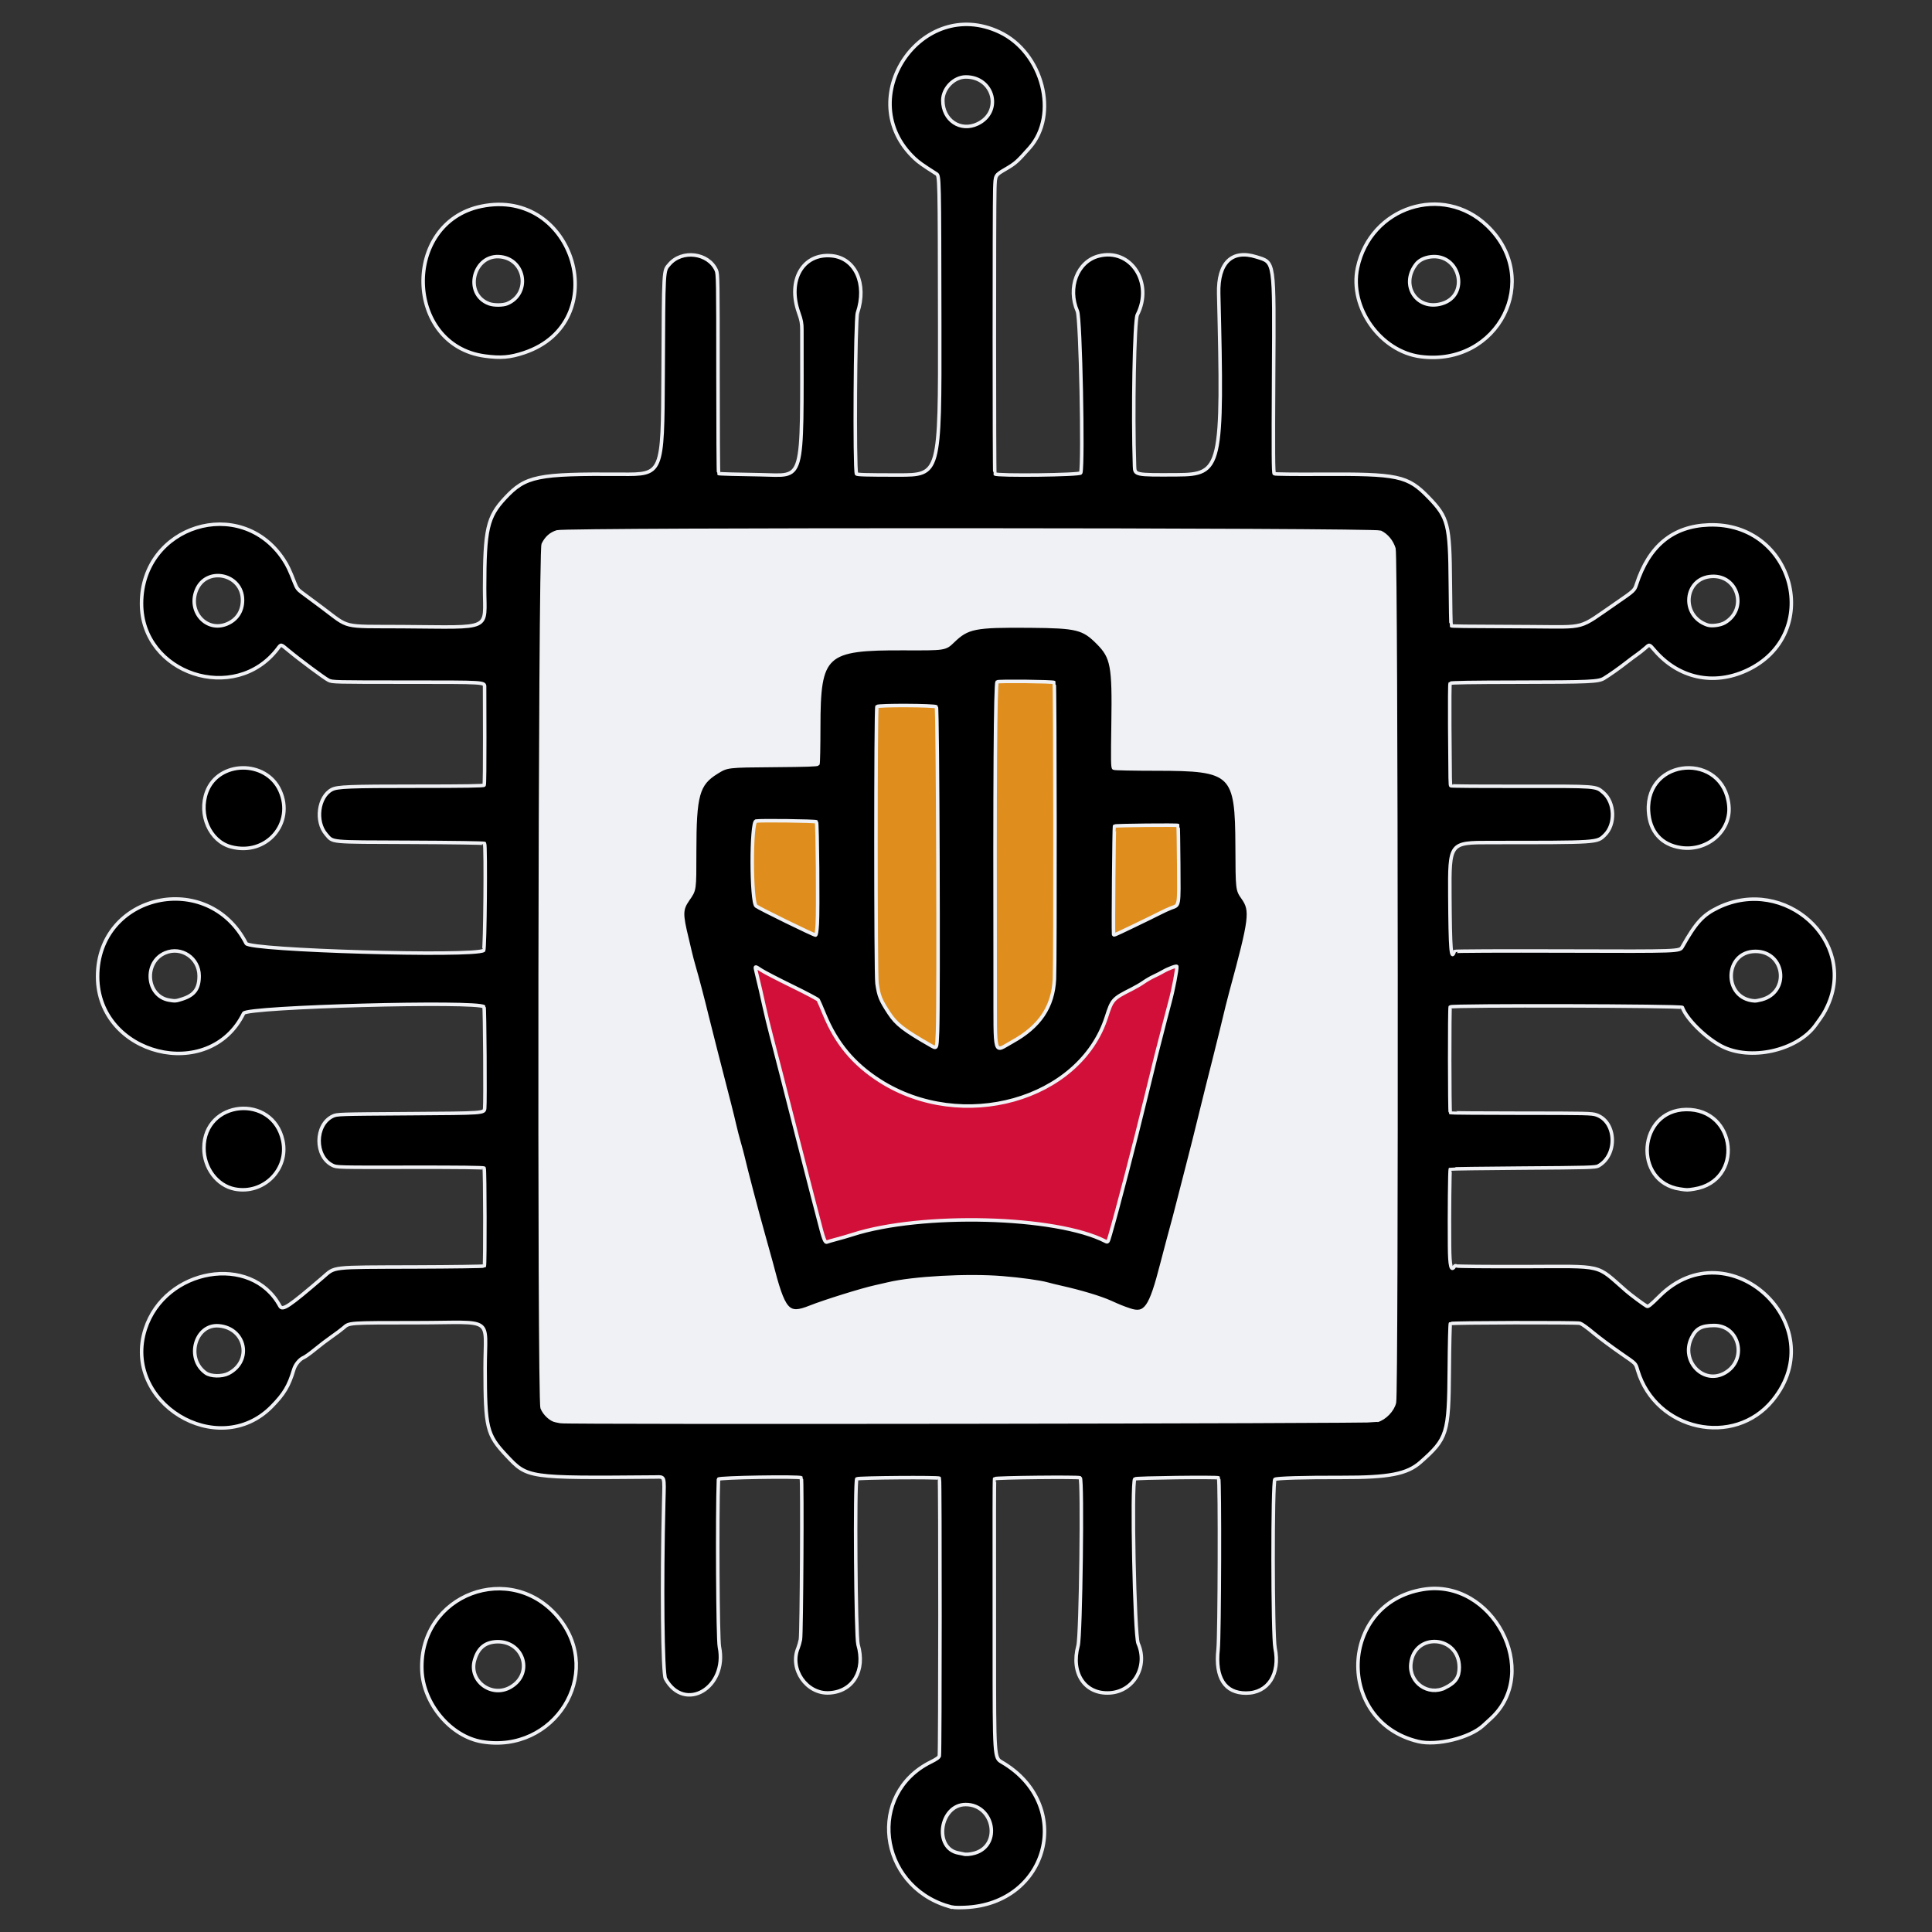 <?xml version="1.0" encoding="UTF-8" standalone="no"?>
<!-- Created with Inkscape (http://www.inkscape.org/) -->

<svg
   version="1.1"
   id="svg1"
   width="1024"
   height="1024"
   viewBox="0 0 1024 1024"
   sodipodi:docname="alpha_french_fries.svg"
   inkscape:version="1.4 (e7c3feb100, 2024-10-09)"
   inkscape:export-filename="alpha_french_fries.png"
   inkscape:export-xdpi="96"
   inkscape:export-ydpi="96"
   xmlns:inkscape="http://www.inkscape.org/namespaces/inkscape"
   xmlns:sodipodi="http://sodipodi.sourceforge.net/DTD/sodipodi-0.dtd"
   xmlns="http://www.w3.org/2000/svg"
   xmlns:svg="http://www.w3.org/2000/svg">
  <rect x="0" y="0" width="1024" height="1024" fill="#333333" stroke="none"/>
  <defs
     id="defs1" />
  <sodipodi:namedview
     id="namedview1"
     pagecolor="#505050"
     bordercolor="#eeeeee"
     borderopacity="1"
     inkscape:showpageshadow="0"
     inkscape:pageopacity="0"
     inkscape:pagecheckerboard="0"
     inkscape:deskcolor="#505050"
     inkscape:zoom="0.46526903"
     inkscape:cx="329.91665"
     inkscape:cy="692.07271"
     inkscape:window-width="1894"
     inkscape:window-height="1116"
     inkscape:window-x="10"
     inkscape:window-y="39"
     inkscape:window-maximized="0"
     inkscape:current-layer="g1" />
  <g
     inkscape:groupmode="layer"
     inkscape:label="Image"
     id="g1"
     transform="translate(-293.235,-188.702)">
    <path
       id="path7"
       style="fill:#df8e1d;fill-opacity:1;stroke-width:1.922;stroke-linecap:round;stroke-linejoin:round;paint-order:markers stroke fill"
       sodipodi:type="inkscape:offset"
       inkscape:radius="36.462078"
       inkscape:original="M 1838.0273 1335.7598 L 1796.0078 1335.7891 C 1772.8965 1335.8058 1752.8927 1336.5126 1751.5566 1337.3613 C 1749.7451 1338.5121 1748.7845 1358.1135 1747.7773 1414.4512 L 1747.7773 1414.4531 C 1747.0345 1456.0037 1747.1436 1489.998 1748.0195 1489.998 C 1750.0304 1489.998 1832.2169 1450.4865 1835.5566 1447.9141 C 1837.4294 1446.4716 1838.0273 1432.652 1838.0273 1390.8848 L 1838.0273 1335.7598 z "
       d="m 1838.002,1299.297 -42.02,0.029 c -11.92,0.01 -22.994,0.192 -31.654,0.498 -4.33,0.153 -7.997,0.327 -11.299,0.58 -1.651,0.127 -3.147,0.252 -5.172,0.535 -1.012,0.141 -2.118,0.297 -3.996,0.729 -1.878,0.431 -3.566,-0.35 -11.855,4.916 a 36.466,36.466 0 0 0 -0,0 c -19.383,12.314 -15.361,19.121 -16.32,22.717 -0.959,3.596 -1.226,5.795 -1.52,8.139 -0.587,4.688 -0.899,9.504 -1.217,15.986 -0.636,12.966 -1.121,32.073 -1.627,60.373 a 36.466,36.466 0 0 0 -0.01,0.652 v 0 c -0.366,20.686 -0.529,39.559 -0.484,53.471 0.023,7.041 0.092,12.778 0.234,17.27 0.071,2.246 0.139,4.069 0.33,6.332 0.096,1.132 0.14,2.177 0.637,4.82 0.248,1.322 0.372,2.832 1.99,6.934 0.809,2.051 1.755,4.849 5.58,9.59 3.825,4.741 13.663,13.592 28.418,13.592 14.989,0 11.197,-1.72 12.426,-2.148 1.229,-0.429 1.903,-0.705 2.586,-0.982 1.367,-0.556 2.566,-1.08 3.978,-1.707 2.826,-1.254 6.328,-2.861 10.459,-4.785 8.261,-3.848 18.91,-8.906 29.619,-14.055 10.709,-5.148 21.442,-10.369 29.854,-14.537 4.206,-2.084 7.811,-3.893 10.697,-5.383 1.443,-0.745 2.687,-1.397 3.93,-2.078 1.242,-0.681 0.648,0.322 6.238,-3.984 11.011,-8.482 11.801,-14.89 13.047,-18.695 1.246,-3.805 1.607,-6.203 1.945,-8.482 0.677,-4.558 0.904,-8.476 1.123,-13.523 0.437,-10.094 0.568,-24.157 0.568,-45.215 v -55.125 a 36.466,36.466 0 0 0 -36.488,-36.463 z"
       transform="matrix(0.371,0,0,0.371,235.217,130.673)" />
    <path
       id="path6"
       style="fill:#df8e1d;fill-opacity:1;stroke-width:1.922;stroke-linecap:round;stroke-linejoin:round;paint-order:markers stroke fill"
       sodipodi:type="inkscape:offset"
       inkscape:radius="28.104675"
       inkscape:original="M 1581.5781 1129.75 L 1580.2812 1148.0293 C 1578.0833 1178.995 1578.738 1641.3586 1580.9883 1647.2773 C 1583.395 1653.6074 1584.1095 1653.4169 1605.5645 1640.6973 C 1636.1479 1622.5659 1655.417 1596.5218 1660.002 1567.1191 C 1663.1627 1546.8504 1662.7477 1134.7536 1659.5645 1132.6934 C 1658.205 1131.8135 1640.1023 1130.7913 1619.3359 1130.4219 L 1581.5781 1129.75 z "
       d="m 1582.078,1101.65 a 28.107,28.107 0 0 0 -28.535,26.111 l -1.297,18.279 c -0.906,12.768 -0.99,44.224 -1.203,92.102 -0.213,47.879 -0.267,108.799 -0.182,168.943 0.085,60.144 0.31,119.498 0.654,164.258 0.172,22.38 0.374,41.097 0.606,54.537 0.116,6.72 0.239,12.098 0.377,16.121 0.069,2.011 0.137,3.652 0.236,5.205 0.05,0.777 0.101,1.504 0.215,2.541 0.114,1.038 -0.955,0.35 1.77,7.518 0.782,2.058 1.042,6.816 9.199,14.234 8.157,7.418 23.244,8.449 29.482,6.779 12.477,-3.34 15.704,-7.008 26.496,-13.406 36.284,-21.511 61.832,-54.673 67.875,-93.424 1.519,-9.742 1.058,-14.697 1.348,-28.125 0.29,-13.428 0.521,-31.274 0.699,-52.103 0.357,-41.658 0.502,-95.194 0.449,-148.172 -0.053,-52.978 -0.305,-105.373 -0.744,-144.772 -0.219,-19.699 -0.485,-36.124 -0.803,-47.914 -0.159,-5.895 -0.324,-10.586 -0.531,-14.26 -0.104,-1.837 -0.201,-3.344 -0.404,-5.164 -0.102,-0.91 -0.184,-1.806 -0.574,-3.654 -0.195,-0.924 -0.397,-2.032 -1.24,-4.291 -0.843,-2.259 0.093,-6.627 -11.135,-13.895 h -0 c -11.068,-7.163 -10.12,-4.16 -11.838,-4.451 -1.718,-0.291 -3.051,-0.44 -4.523,-0.59 -2.944,-0.3 -6.258,-0.532 -10.16,-0.752 -7.805,-0.441 -17.778,-0.794 -28.477,-0.984 z"
       transform="matrix(0.371,0,0,0.371,235.217,130.673)" />
    <path
       id="path5"
       style="fill:#df8e1d;fill-opacity:1;stroke-width:1.922;stroke-linecap:round;stroke-linejoin:round;paint-order:markers stroke fill"
       sodipodi:type="inkscape:offset"
       inkscape:radius="20.358978"
       inkscape:original="M 1408.8164 1165.6992 L 1409.3652 1368.1309 L 1409.9121 1570.5605 L 1418.6016 1587.6953 C 1429.6356 1609.4545 1441.8897 1621.7684 1468.4805 1637.8184 C 1479.7485 1644.6198 1489.8676 1649.8872 1490.9668 1649.5234 C 1492.1571 1649.1296 1493.5223 1633.3325 1494.3438 1610.4629 C 1495.7815 1570.4286 1494.4219 1177.928 1492.8184 1170.1484 C 1491.9024 1165.7092 1491.8502 1165.6992 1450.3594 1165.6992 L 1408.8164 1165.6992 z "
       d="m 1408.816,1145.34 a 20.361,20.361 0 0 0 -20.359,20.414 l 0.549,202.432 0.547,202.43 a 20.361,20.361 0 0 0 2.201,9.154 l 8.69,17.135 c 12.383,24.418 29.35,41.343 57.516,58.344 5.952,3.592 11.558,6.763 16.178,9.168 2.31,1.202 4.317,2.2 6.41,3.098 1.046,0.449 2.054,0.876 3.691,1.373 1.638,0.497 1.609,3.775 13.123,-0.035 9.433,-3.121 10.704,-7.936 11.828,-10.062 1.125,-2.127 1.444,-3.302 1.746,-4.318 0.604,-2.034 0.811,-3.316 1.041,-4.731 0.461,-2.829 0.779,-5.853 1.1,-9.564 0.642,-7.423 1.194,-17.311 1.613,-28.982 0.813,-22.632 0.751,-128.901 0.391,-233.055 -0.18,-52.077 -0.456,-103.139 -0.787,-141.713 -0.166,-19.287 -0.344,-35.445 -0.533,-47.098 -0.095,-5.826 -0.192,-10.514 -0.295,-13.992 -0.051,-1.739 -0.102,-3.164 -0.164,-4.391 -0.063,-1.227 0.347,-0.589 -0.543,-4.906 a 20.361,20.361 0 0 0 0,-0.01 c -0.236,-1.146 -1.898,-9.146 -8.412,-14.354 -6.514,-5.208 -11.396,-5.246 -15.418,-5.668 -8.045,-0.844 -17.821,-0.672 -38.568,-0.672 z"
       transform="matrix(0.371,0,0,0.371,235.217,130.673)" />
    <path
       id="path4"
       style="fill:#df8e1d;fill-opacity:1;stroke-width:1.922;stroke-linecap:round;stroke-linejoin:round;paint-order:markers stroke fill"
       sodipodi:type="inkscape:offset"
       inkscape:radius="22.372162"
       inkscape:original="M 1235.2031 1329.75 L 1233.6094 1341.1582 C 1231.6168 1355.41 1232.1153 1428.5648 1234.2871 1440.5625 L 1235.8984 1449.4609 L 1276.4355 1469.6484 C 1298.7311 1480.7509 1317.9978 1489.871 1319.25 1489.916 C 1323.1221 1490.0561 1324.5298 1447.7924 1322.668 1387.3379 L 1320.9277 1330.8145 L 1278.0664 1330.2832 L 1235.2031 1329.75 z "
       d="m 1235.48,1307.379 a 22.374,22.374 0 0 0 -22.434,19.275 l -1.594,11.408 c -1.758,12.578 -1.587,31.865 -1.438,53.795 0.075,10.966 0.279,21.845 0.611,30.934 0.333,9.088 0.42,14.983 1.646,21.756 a 22.374,22.374 0 0 0 0,0 l 1.611,8.899 a 22.374,22.374 0 0 0 12.041,16.039 l 40.537,20.188 a 22.374,22.374 0 0 0 0,0 c 11.261,5.608 21.745,10.709 29.699,14.475 3.977,1.883 7.3,3.422 9.926,4.588 1.313,0.583 2.425,1.065 3.588,1.529 0.582,0.232 1.149,0.456 2.039,0.754 0.89,0.297 0.393,1.024 6.732,1.252 10.405,0.374 17.367,-6.492 19.803,-9.957 2.436,-3.466 3.039,-5.592 3.633,-7.438 1.187,-3.69 1.559,-6.354 1.975,-9.492 0.832,-6.277 1.296,-13.84 1.611,-23.291 0.63,-18.902 0.502,-44.886 -0.44,-75.447 l -1.74,-56.521 a 22.374,22.374 0 0 0 -22.084,-21.684 l -42.861,-0.531 z"
       transform="matrix(0.371,0,0,0.371,235.217,130.673)" />
    <path
       id="path3"
       style="fill:#d20f39;stroke-width:0.713;stroke-linecap:round;stroke-linejoin:round;paint-order:markers stroke fill"
       d="m 916.837,694.021 c -0.338,0.014 -0.615,0.055 -0.828,0.061 -0.853,0.025 -1.239,0.129 -1.571,0.204 -0.664,0.152 -1.001,0.279 -1.363,0.41 -0.724,0.262 -1.394,0.547 -2.177,0.893 -1.567,0.692 -3.484,1.605 -5.496,2.604 -4.025,1.996 -7.859,3.908 -10.588,5.79 0.1,-0.069 -3.645,2.145 -6.451,3.606 -3.971,2.068 -7.254,3.975 -9.911,7.17 -2.657,3.195 -4.022,6.714 -5.719,11.419 -1.397,3.874 -4.208,9.608 -5.763,11.996 -3.526,5.415 -11.451,13.434 -16.436,16.731 -25.473,16.847 -60.705,17.254 -86.702,0.973 -12.315,-7.713 -20.975,-17.887 -26.949,-31.777 -1.101,-2.561 -2.174,-4.776 -3.253,-6.653 -1.079,-1.877 -1.494,-3.284 -4.344,-5.293 -2.068,-1.457 -3.72,-2.199 -6.797,-3.815 -3.078,-1.616 -6.872,-3.555 -10.585,-5.419 -3.713,-1.864 -7.334,-3.646 -10.087,-4.956 -1.377,-0.655 -2.521,-1.186 -3.447,-1.588 -0.463,-0.201 -0.837,-0.363 -1.372,-0.552 -0.268,-0.095 -0.494,-0.203 -1.288,-0.356 -0.397,-0.077 -0.833,-0.275 -2.373,-0.081 -0.77,0.098 -1.987,0.258 -3.555,1.459 -1.568,1.201 -2.882,3.919 -2.882,5.837 0,1.997 0.144,1.576 0.23,2.019 0.085,0.443 0.19,0.938 0.322,1.538 0.264,1.201 0.635,2.802 1.105,4.787 0.94,3.97 2.274,9.453 3.881,15.97 3.213,13.034 7.514,30.193 11.878,47.437 4.365,17.244 8.792,34.571 12.262,47.94 1.735,6.684 3.229,12.377 4.361,16.593 1.132,4.216 1.505,5.991 2.36,8.24 0.386,1.016 0.808,1.894 1.471,2.872 0.331,0.489 0.694,1.005 1.441,1.693 0.747,0.688 1.877,2.152 5.383,2.09 a 7.339,7.339 0 0 0 0.004,0 c 2.468,-0.045 1.591,-0.192 1.869,-0.258 0.278,-0.066 0.551,-0.135 0.871,-0.22 0.641,-0.169 1.455,-0.394 2.428,-0.668 1.946,-0.549 4.509,-1.292 7.262,-2.11 10.976,-3.26 24.286,-5.858 36.829,-7.162 10.14,-1.055 44.574,-1.031 54.223,0.014 17.076,1.848 34.938,6.295 39.465,8.616 0.533,0.273 1.03,0.554 1.982,0.9 0.951,0.346 2.786,0.97 5.295,0.223 2.509,-0.747 4.1,-2.731 4.702,-3.763 0.602,-1.031 0.765,-1.585 0.96,-2.096 1.372,-3.608 3.2,-10.53 6.672,-23.798 3.472,-13.268 8.281,-32.16 14.525,-57.042 6.601,-26.309 10.478,-41.934 12.637,-51.199 1.079,-4.633 1.728,-7.644 2.098,-9.829 0.185,-1.092 0.314,-1.944 0.35,-3.004 0.037,-1.06 1.263,-2.687 -2.274,-6.223 -2.072,-2.072 -3.638,-2.267 -4.652,-2.224 z" />
    <path
       id="path2"
       style="fill:#eff1f5;fill-opacity:1;stroke-width:0.713;stroke-linecap:round;stroke-linejoin:round;paint-order:markers stroke fill"
       d="m 895.076,461.324 c -39.427,-0.049 -87.41,-0.046 -134.439,0.023 -82.415,0.121 -125.171,0.195 -147.753,0.405 -11.291,0.105 -17.497,0.237 -21.365,0.449 -3.868,0.212 -6.65,0.748 -8.533,1.684 -3.711,1.845 -5.642,3.524 -7.882,7.149 -0.407,0.658 -1.84,3.927 -2.161,6.484 -0.322,2.557 -0.464,5.81 -0.609,11.925 -0.29,12.23 -0.471,35.62 -0.834,82.412 -0.401,51.618 -0.576,153.938 -0.391,227.501 0.165,65.557 0.255,98.968 0.483,116.472 0.114,8.752 0.25,13.473 0.494,16.62 0.243,3.147 1.181,6.242 1.795,7.427 1.927,3.713 4.912,6.392 8.39,8.239 l 3.244,1.723 a 8.846,8.846 0 0 0 4.159,1.033 l 216.484,-0.227 c 101.407,-0.106 155.555,-0.182 184.689,-0.38 14.567,-0.099 22.852,-0.225 27.84,-0.411 4.989,-0.186 6.499,0.405 10.49,-1.78 5.532,-3.028 9.041,-6.31 10.962,-13.158 0.613,-2.184 0.304,-1.662 0.32,-1.884 0.017,-0.222 0.022,-0.374 0.028,-0.539 0.014,-0.332 0.023,-0.69 0.033,-1.139 0.019,-0.898 0.038,-2.13 0.056,-3.718 0.036,-3.174 0.071,-7.751 0.104,-13.597 0.065,-11.693 0.125,-28.454 0.175,-49.054 0.1,-41.2 0.162,-97.748 0.162,-159.709 0,-105.301 -0.019,-161.651 -0.186,-192.008 -0.083,-15.178 -0.2,-23.832 -0.379,-29.023 -0.179,-5.191 0.583,-6.491 -1.769,-10.785 -1.714,-3.13 -3.351,-4.833 -5.698,-6.894 v -7.3e-4 l -2.529,-2.221 a 8.846,8.846 0 0 0 -5.738,-2.199 l -46.492,-0.523 c -12.898,-0.145 -43.723,-0.246 -83.15,-0.296 z m -66.441,67.635 c 3.727,-0.05 7.909,-0.018 12.519,0.096 16.619,0.41 21.672,1.45 23.303,2.283 -0.177,-0.09 2.367,1.718 4.259,3.641 1.892,1.923 3.689,4.468 3.71,4.508 0.888,1.753 1.308,2.885 1.723,7.525 0.415,4.64 0.566,12.273 0.569,24.804 l 0.006,23.583 a 8.846,8.846 0 0 0 8.65,8.841 l 20.364,0.449 c 11.043,0.244 23.859,0.984 25.184,1.164 4.31,0.587 6.515,1.52 7.495,2.223 0.981,0.703 1.49,1.261 2.255,3.782 -0.082,-0.269 0.918,5.763 1.35,12.394 0.433,6.631 0.715,14.823 0.728,22.723 0.01,6.431 -0.192,9.685 0.661,13.663 0.853,3.977 2.521,6.65 4.743,10.717 -0.796,-1.457 0.098,0.517 -0.075,3.548 -0.173,3.031 -0.834,7.291 -2.014,12.131 -1.986,8.146 -20.032,79.79 -29.929,118.803 -4.928,19.424 -14.142,54.308 -16.072,60.947 -1.248,4.296 -2.532,6.741 -3.223,7.935 -1.466,-0.368 -4.19,-1.196 -8.863,-3.059 -13.416,-5.35 -35.3,-11.045 -50.016,-13.048 -13.319,-1.813 -40.861,-1.959 -55.329,-0.425 -16.7,1.77 -35.644,6.537 -58.119,14.429 -2.213,0.777 -4.422,1.488 -6.07,1.972 -0.087,0.025 -0.118,0.031 -0.202,0.055 -0.524,-0.914 -1.287,-2.435 -2.187,-5.176 -2.91,-8.869 -14.743,-53.057 -29.632,-111.343 -8.146,-31.887 -16.12,-63.063 -17.743,-69.365 -1.82,-7.068 -2.722,-12.828 -2.756,-14.531 -0.092,-4.604 -1.117,-0.855 1.492,-5.086 v 0 l 2.912,-4.721 a 8.846,8.846 0 0 0 1.315,-4.449 l 0.493,-22.383 c 0.31,-14.065 0.768,-21.711 1.554,-25.177 0.786,-3.466 0.716,-2.992 3.934,-5.818 2.826,-2.481 1.774,-2.129 4.624,-2.641 2.85,-0.512 9.605,-0.799 22.612,-1.071 6.467,-0.135 12.354,-0.268 16.64,-0.375 2.143,-0.053 3.884,-0.099 5.114,-0.136 0.615,-0.019 1.097,-0.035 1.471,-0.049 0.187,-0.007 0.338,-0.013 0.526,-0.024 0.094,-0.006 0.182,-0.01 0.402,-0.03 0.11,-0.01 0.229,-0.017 0.583,-0.073 0.177,-0.028 0.388,-0.052 0.924,-0.196 0.268,-0.072 0.609,-0.158 1.256,-0.441 0.647,-0.283 3.546,-2.818 3.546,-2.818 1.4e-4,-2.3e-4 1.138,-2.012 1.288,-2.456 0.15,-0.445 0.206,-0.696 0.251,-0.894 0.089,-0.398 0.109,-0.57 0.129,-0.713 0.04,-0.284 0.047,-0.388 0.055,-0.481 0.016,-0.186 0.019,-0.262 0.024,-0.343 0.01,-0.161 0.015,-0.286 0.021,-0.44 0.013,-0.308 0.027,-0.7 0.043,-1.198 0.032,-0.997 0.073,-2.403 0.121,-4.131 0.095,-3.457 0.217,-8.199 0.342,-13.404 0.123,-5.102 0.33,-10.292 0.562,-14.47 0.232,-4.178 0.633,-7.952 0.613,-7.845 0.921,-5.124 2.815,-7.436 3.479,-7.875 2.119,-1.402 2.102,-1.528 5.884,-2.047 3.782,-0.519 10.799,-0.828 23.204,-1.123 12.616,-0.3 18.598,-0.283 23.764,-1.208 5.166,-0.924 9.284,-4.039 11.938,-6.388 0.999,-0.884 4.164,-2.87 4.119,-2.85 0.455,-0.204 8.295,-1.766 19.477,-1.915 z" />
    <path
       style="fill:#000000;fill-opacity:1;stroke:#eff1f5;stroke-width:1.856;stroke-dasharray:none;stroke-opacity:1"
       d="m 795.558,1198.951 c -36.947,-11.31 -42.651,-59.664 -9.005,-76.336 3.074,-1.523 4.337,-2.43 4.546,-3.266 0.428,-1.707 0.47,-146.459 0.042,-147.151 -0.378,-0.612 -42.763,-0.297 -43.77,0.326 -1.159,0.717 -0.566,83.661 0.628,87.775 4.014,13.831 -2.59,24.952 -15.244,25.674 -12.004,0.684 -21.227,-12.596 -16.539,-23.816 0.407,-0.975 0.978,-2.99 1.269,-4.477 0.603,-3.088 1.051,-85.123 0.469,-85.706 -0.877,-0.878 -43.891,-0.174 -43.925,0.719 -0.726,19.082 -0.354,84.65 0.505,88.896 4.378,21.658 -18.461,35.134 -28.579,16.864 -1.548,-2.795 -2.017,-49.956 -0.932,-93.671 0.357,-14.401 0.771,-13.278 -4.881,-13.233 -67.688,0.546 -67.245,0.61 -78.549,-11.434 -10.344,-11.022 -11.184,-14.472 -11.229,-46.153 -0.04,-28.033 5.617,-24.216 -35.852,-24.193 -36.879,0.02 -36.1,-0.033 -39.165,2.671 -1.058,0.933 -3.859,3.036 -6.225,4.672 -2.365,1.636 -6.33,4.652 -8.809,6.702 -2.48,2.05 -5.215,4.022 -6.08,4.383 -2.182,0.912 -4.476,3.683 -5.281,6.38 -2.6,8.708 -5.075,12.866 -11.65,19.575 -28.508,29.088 -79.633,-2.208 -67.059,-41.05 10.465,-32.327 56.275,-40.149 71.337,-12.182 1.383,2.568 4.671,0.379 22.78,-15.164 6.737,-5.783 3.2,-5.381 48.714,-5.531 20.067,-0.066 36.658,-0.294 36.871,-0.506 0.459,-0.46 0.354,-51.142 -0.107,-51.889 -0.213,-0.344 -13.272,-0.495 -39.206,-0.454 -38.777,0.062 -38.894,0.059 -41.127,-1.022 -9.575,-4.635 -9.495,-21.529 0.123,-26.06 2.243,-1.057 2.862,-1.076 41.237,-1.326 38.96,-0.253 38.96,-0.253 39.268,-2.783 0.377,-3.099 0.043,-53.451 -0.358,-53.852 -3.259,-3.261 -125.737,0.038 -127.387,3.432 -18.103,37.231 -77.339,22.384 -77.418,-19.404 -0.084,-44.054 58.529,-57.14 78.758,-17.585 1.882,3.68 120.364,7.146 125.844,3.681 0.757,-0.479 1.229,-55.51 0.485,-56.713 -0.151,-0.245 -17.696,-0.506 -39.213,-0.584 -44.017,-0.16 -40.891,0.137 -44.753,-4.26 -5.869,-6.684 -4.163,-19.942 3.051,-23.713 2.894,-1.513 9.341,-1.767 44.765,-1.767 25.775,0 35.702,-0.157 35.956,-0.568 0.193,-0.312 0.321,-11.64 0.285,-25.172 -0.036,-13.532 -0.067,-25.686 -0.068,-27.008 0,-2.403 0,-2.403 -40.32,-2.403 -39.341,0 -40.368,-0.025 -42.375,-1.015 -2.155,-1.064 -15.285,-10.819 -21.276,-15.808 -4.141,-3.448 -3.824,-3.391 -5.625,-1.012 -22.67,29.943 -72.288,13.52 -72.229,-23.907 0.066,-41.406 52.464,-57.689 75.219,-23.376 2.158,3.254 3.302,5.664 6.053,12.751 0.941,2.423 1.67,3.393 3.615,4.807 1.34,0.974 6.153,4.549 10.697,7.944 15.059,11.254 9.805,9.993 42.428,10.182 48.804,0.283 43.81,2.599 43.82,-20.33 0.014,-31.299 1.483,-37.768 10.863,-47.824 10.894,-11.679 16.947,-12.917 61.661,-12.61 21.831,0.15 21.831,0.15 22.096,-52.724 0.288,-57.55 0.138,-54.888 3.289,-58.569 6.733,-7.866 20.723,-6.087 24.883,3.165 0.857,1.907 0.91,5.076 0.91,54.729 0,28.988 0.146,52.851 0.325,53.03 0.179,0.179 10.14,0.459 22.136,0.622 23.736,0.323 21.963,6.506 22.006,-76.758 0,-3.595 -0.277,-5.089 -1.699,-9.108 -6.111,-17.26 2.197,-31.621 17.468,-30.195 12.602,1.177 18.825,14.946 13.681,30.27 -1.163,3.465 -1.646,81.73 -0.526,85.308 0.154,0.493 5.046,0.632 22.225,0.632 22.027,0 22.027,0 21.899,-79.291 -0.128,-79.291 -0.128,-79.291 -1.747,-80.323 -7.438,-4.741 -9.355,-6.097 -11.612,-8.219 -33.474,-31.469 3.622,-86.502 45.099,-66.905 22.894,10.817 31.435,43.809 15.878,61.336 -6.521,7.347 -7.45,8.177 -12.443,11.119 -5.925,3.492 -5.717,3.122 -5.974,10.632 -0.34,9.962 -0.316,150.727 0.026,151.07 1.116,1.117 45.255,0.592 45.535,-0.541 1.424,-5.759 -0.156,-81.908 -1.777,-85.651 -5.403,-12.477 -0.04,-26.389 11.298,-29.311 16.948,-4.367 29.125,14.209 20.44,31.181 -1.546,3.021 -2.445,52.107 -1.47,80.23 0.163,4.685 0.163,4.685 22.516,4.554 23.659,-0.139 24.363,-3.199 22.089,-96.014 -0.402,-16.395 6.971,-23.555 20.026,-19.449 9.763,3.071 9.44,0.843 9.094,62.761 -0.232,41.545 -0.163,51.819 0.354,52.148 0.354,0.225 11.231,0.345 24.171,0.267 41.756,-0.252 46.494,0.764 57.724,12.378 10.258,10.609 11.172,14.227 11.408,45.156 0.095,12.356 0.295,22.589 0.446,22.74 0.301,0.301 4.58,0.353 42.101,0.51 30.414,0.128 24.628,1.726 45.427,-12.548 9.413,-6.46 9.645,-6.674 10.671,-9.84 6.629,-20.446 19.277,-30.863 38.301,-31.544 45.545,-1.63 61.071,58.292 19.997,77.181 -17.477,8.037 -35.824,4.07 -48.483,-10.485 -3.144,-3.615 -2.759,-3.523 -5.307,-1.26 -1.113,0.989 -3.049,2.507 -4.301,3.375 -1.252,0.868 -3.757,2.738 -5.566,4.156 -3.731,2.925 -8.935,6.599 -11.807,8.335 -3.014,1.822 -7.171,2.009 -45.736,2.062 -24.451,0.033 -35.637,0.216 -35.865,0.585 -0.182,0.295 -0.266,10.471 -0.185,22.612 0.209,31.486 0.206,31.315 0.595,31.704 0.194,0.194 16.816,0.323 36.936,0.284 40.7,-0.077 39.829,-0.142 43.828,3.281 6.203,5.309 6.597,16.946 0.765,22.578 -4.154,4.012 -2.954,3.934 -60.56,3.943 -21.685,0.006 -21.685,0.006 -21.504,28.379 0.181,28.341 0.666,34.426 2.346,29.386 0.092,-0.275 24.212,-0.383 59.815,-0.268 59.661,0.193 59.661,0.193 61.018,-2.213 7.243,-12.845 11.003,-16.957 19.046,-20.825 35.318,-16.986 73.83,17.764 57.899,52.244 -1.594,3.45 -2.399,4.733 -6.407,10.213 -9.867,13.488 -34.661,18.937 -49.813,10.947 -8.455,-4.458 -18.446,-14.347 -20.672,-20.458 -0.332,-0.913 -122.137,-1.203 -123.046,-0.293 -0.402,0.402 -0.352,55.651 0.051,56.053 0.156,0.155 17.056,0.284 37.556,0.286 34.619,0.006 37.461,0.069 39.903,0.917 10.69,3.713 11.31,21.389 0.951,27.067 -1.408,0.772 -5.19,0.877 -39.842,1.106 -21.057,0.139 -38.414,0.382 -38.572,0.539 -0.311,0.311 -0.536,23.643 -0.393,40.765 0.09,10.843 0.811,13.737 2.671,10.727 0.193,-0.313 0.627,-0.375 1.002,-0.143 0.364,0.225 16.498,0.372 35.854,0.327 43.363,-0.101 37.517,-1.492 54.08,12.874 2.569,2.228 9.237,7.178 10.994,8.162 0.656,0.367 2.044,-0.748 6.724,-5.403 36.504,-36.312 92.542,15.262 59.991,55.211 -20.549,25.219 -61.905,16.141 -71.561,-15.708 -1.222,-4.031 -0.59,-3.377 -8.644,-8.939 -5.034,-3.476 -11.835,-8.539 -14.873,-11.071 -3.446,-2.872 -5.874,-4.613 -7.084,-5.079 -1.335,-0.515 -68.189,-0.361 -68.708,0.158 -0.221,0.221 -0.482,11.081 -0.58,24.135 -0.259,34.329 -0.999,36.716 -15.293,49.356 -7.07,6.252 -16.707,8.114 -41.66,8.049 -20.185,-0.052 -34.399,0.358 -35.478,1.024 -1.335,0.825 -1.255,82.776 0.088,89.409 2.794,13.803 -3.705,23.892 -15.39,23.892 -11.22,0 -16.431,-8.138 -14.81,-23.125 0.778,-7.193 1.005,-90.202 0.249,-90.958 -0.559,-0.559 -43.797,-0.03 -44.41,0.543 -1.767,1.652 -0.102,82.96 1.786,87.229 5.351,12.096 -2.327,25.451 -15.066,26.206 -13.192,0.781 -20.735,-10.461 -16.781,-25.012 1.442,-5.309 2.492,-88.166 1.128,-89.009 -0.943,-0.583 -44.76,-0.113 -45.359,0.487 -0.095,0.095 -0.168,7.544 -0.164,16.554 0.006,9.01 0.014,42.251 0.02,73.868 0.011,57.486 0.011,57.486 3.933,59.774 38.589,22.513 25.164,75.269 -19.607,77.049 -4.784,0.19 -6.389,0.057 -9.024,-0.75 z m 14.421,-28.103 c 14.118,-4.193 10.027,-25.689 -4.892,-25.701 -13.865,-0.012 -17.238,23.442 -3.698,25.711 1.06,0.178 2.155,0.4 2.434,0.494 1.205,0.409 3.796,0.197 6.157,-0.504 z M 1023.156,941.594 c 4.131,-1.227 8.262,-5.55 9.171,-9.599 1.265,-5.63 0.998,-448.305 -0.273,-452.468 -1.175,-3.85 -3.871,-7.125 -7.184,-8.728 -3.055,-1.479 -431.326,-1.665 -436.294,-0.189 -3.322,0.987 -5.731,3.122 -7.424,6.583 -1.781,3.641 -2.336,453.111 -0.565,457.702 1.19,3.085 4.669,6.319 7.265,6.754 1.069,0.179 2.171,0.403 2.449,0.497 2.138,0.725 430.394,0.178 432.855,-0.552 z m -131.294,-58.597 c -3.522,-1.186 -5.284,-1.896 -10.12,-4.079 -5.331,-2.407 -15.508,-5.47 -26.058,-7.844 -2.644,-0.595 -5.945,-1.404 -7.337,-1.798 -3.877,-1.098 -14.274,-2.533 -24.034,-3.315 -18.335,-1.47 -47.248,0.111 -60.464,3.306 -1.67,0.404 -4.744,1.107 -6.831,1.564 -6.931,1.515 -26.813,7.714 -34.305,10.695 -12.027,4.786 -14.035,2.487 -20.853,-23.878 -0.504,-1.948 -2.407,-8.811 -4.23,-15.252 -3.038,-10.736 -9.137,-33.965 -10.674,-40.658 -0.352,-1.531 -1.239,-4.832 -1.971,-7.337 -0.732,-2.505 -1.877,-6.944 -2.543,-9.866 -1.144,-5.013 -2.342,-9.735 -9.948,-39.213 -1.723,-6.679 -3.763,-14.762 -4.532,-17.962 -1.926,-8.013 -5.379,-21.184 -6.832,-26.058 -0.663,-2.226 -1.677,-6.097 -2.252,-8.602 -0.575,-2.505 -1.269,-5.465 -1.543,-6.578 -3.177,-12.936 -3.127,-15.43 0.413,-20.563 3.779,-5.48 3.639,-4.501 3.656,-25.64 0.024,-29.778 1.658,-35.684 11.568,-41.828 5.667,-3.513 5.546,-3.499 30.653,-3.689 16.909,-0.128 22.856,-0.328 23.141,-0.776 0.211,-0.332 0.391,-9.142 0.4,-19.577 0.034,-38.9 3.116,-41.732 45.251,-41.575 21.724,0.081 21.724,0.081 25.805,-3.863 7.862,-7.6 11.53,-8.323 40.991,-8.083 24.881,0.203 28.218,1.029 36.05,8.93 7.534,7.6 8.393,12.2 7.936,42.487 -0.3,19.887 -0.246,23.517 0.359,23.9 0.392,0.248 10.643,0.455 22.78,0.459 40.276,0.014 42.45,2.107 42.605,41.012 0.092,23.002 0.092,23.002 3.069,27.222 4.814,6.826 4.3,10.903 -6.297,49.919 -1.159,4.266 -2.286,8.811 -5.27,21.251 -1.001,4.174 -2.731,11.119 -3.844,15.432 -1.113,4.313 -2.612,10.233 -3.331,13.155 -6.712,27.27 -8.602,34.831 -10.623,42.502 -1.283,4.87 -3.01,11.587 -3.837,14.926 -1.451,5.859 -4.511,17.456 -6.542,24.793 -0.539,1.948 -1.985,7.448 -3.214,12.222 -6.004,23.336 -8.688,27.123 -17.194,24.26 z M 736.781,845.489 c 2.365,-0.621 6.122,-1.716 8.349,-2.433 36.531,-11.77 107.874,-9.895 133.939,3.519 1.374,0.707 1.374,0.707 2.593,-3.471 3.934,-13.478 13.188,-49.091 19.032,-73.244 2.256,-9.323 4.655,-19.113 5.33,-21.757 4.513,-17.656 6.06,-23.641 7.327,-28.335 1.786,-6.616 3.854,-17.383 3.614,-18.817 -0.089,-0.531 -4.578,1.118 -7.142,2.623 -1.252,0.735 -3.536,1.912 -5.076,2.615 -1.539,0.703 -3.93,2.082 -5.313,3.065 -1.383,0.983 -4.222,2.647 -6.309,3.699 -10.143,5.111 -10.466,5.466 -13.477,14.843 -14.158,44.087 -76.542,61.585 -120.135,33.698 -13.831,-8.848 -22.989,-19.839 -29.285,-35.148 -1.545,-3.757 -3.037,-7.198 -3.316,-7.646 -0.278,-0.448 -6.568,-3.776 -13.978,-7.394 -7.41,-3.619 -14.719,-7.407 -16.244,-8.419 -3.547,-2.354 -3.47,-2.393 -2.569,1.323 1.724,7.104 2.763,11.597 4.182,18.089 0.821,3.757 2.538,10.815 3.815,15.685 2.921,11.142 6.161,23.771 13.889,54.139 3.364,13.219 6.906,26.994 7.871,30.611 0.965,3.618 2.325,8.822 3.021,11.566 2.901,11.427 3.562,13.194 4.743,12.68 0.459,-0.2 2.77,-0.871 5.135,-1.492 z m 92.955,-104.594 c 14.594,-8.021 21.667,-18.539 22.372,-33.269 0.467,-9.766 0.343,-156.712 -0.133,-157.189 -0.554,-0.555 -29.692,-0.869 -30.235,-0.326 -0.937,0.937 -1.27,51.886 -1.042,159.224 0.087,40.819 -0.987,37.072 9.038,31.561 z m -39.586,-5.567 c 0.659,-16.421 0.092,-171.268 -0.63,-171.99 -0.838,-0.838 -30.636,-0.968 -31.467,-0.138 -0.725,0.725 -0.72,141.669 0.006,146.702 0.979,6.792 1.794,8.804 6.421,15.842 3.826,5.819 7.775,8.88 21.887,16.964 3.526,2.02 3.396,2.273 3.784,-7.381 z m -63.728,-56.836 c 0.464,-7.425 0.073,-53.675 -0.458,-54.207 -0.478,-0.479 -29.691,-0.852 -32.05,-0.41 -2.679,0.503 -2.603,43.007 0.081,45.053 1.782,1.359 30.429,15.38 31.479,15.408 0.386,0.01 0.706,-1.959 0.949,-5.844 z m 167.546,1.051 c 5.521,-2.644 11.745,-5.689 13.833,-6.767 2.087,-1.078 4.865,-2.356 6.173,-2.841 4.432,-1.643 4.175,-0.158 4.009,-23.181 -0.081,-11.185 -0.241,-20.43 -0.356,-20.545 -0.375,-0.375 -33.31,-0.04 -33.671,0.342 -0.277,0.293 -0.758,54.662 -0.506,57.167 0.088,0.875 -0.582,1.141 10.518,-4.175 z M 414.326,916.669 c 12.723,-6.491 9.259,-23.955 -5.008,-25.249 -12.666,-1.149 -17.85,17.418 -6.988,25.027 2.628,1.841 8.606,1.952 11.996,0.222 z m 793.285,-0.368 c 11.932,-6.993 7.606,-25.191 -5.958,-25.064 -6.677,0.062 -9.449,1.587 -11.867,6.529 -6.019,12.303 6.408,25.225 17.825,18.535 z M 390.051,718.142 c 6.304,-2.063 8.745,-5.478 8.734,-12.224 -0.015,-9.42 -9.39,-15.78 -17.957,-12.182 -11.598,4.872 -10.136,22.968 2.024,25.053 3.262,0.559 3.607,0.528 7.2,-0.647 z m 836.924,0.393 c 15.116,-4.024 12.358,-25.583 -3.273,-25.583 -16.924,0 -17.335,25.284 -0.427,26.241 0.556,0.032 2.222,-0.265 3.7,-0.658 z M 413.376,519.469 c 5.388,-2.187 8.422,-6.776 8.406,-12.716 -0.036,-14.068 -19.403,-18.065 -24.521,-5.06 -4.438,11.276 5.398,22.125 16.115,17.776 z m 794.087,-0.729 c 12.151,-7.148 7.032,-25.271 -6.931,-24.538 -14.811,0.777 -16.623,21.058 -2.303,25.77 2.274,0.748 6.922,0.128 9.234,-1.232 z M 811.412,254.335 c 13.287,-6.363 8.599,-24.883 -6.29,-24.851 -6.271,0.013 -12.178,6.055 -12.178,12.457 0,10.493 9.344,16.764 18.468,12.394 z M 548.72,1111.849 c -16.561,-2.765 -31.152,-20.113 -31.876,-37.898 -1.638,-40.262 47.564,-58.785 72.777,-27.398 23.748,29.564 -2.636,71.685 -40.901,65.296 z m 15.186,-28.967 c 12.693,-7.439 6.486,-25.313 -8.324,-23.97 -5.649,0.512 -9.15,3.688 -10.866,9.858 -3.054,10.984 9.178,19.979 19.19,14.111 z m 481.013,28.839 c -43.964,-10.543 -41.996,-73.21 2.53,-80.583 36.868,-6.105 63.03,43.562 36.01,68.362 -1.021,0.937 -2.881,2.644 -4.134,3.792 -7.15,6.556 -24.495,10.805 -34.406,8.428 z m 14.311,-28.462 c 5.511,-2.752 7.446,-5.564 7.446,-10.817 0,-17.027 -23.917,-18.769 -25.648,-1.868 -1.025,10.002 9.244,17.158 18.201,12.685 z M 417.628,818.909 c -9.326,-1.838 -16.322,-11.153 -16.303,-21.706 0.046,-25.56 36.507,-28.961 41.818,-3.9 3.208,15.137 -10.227,28.62 -25.516,25.606 z m 766.137,0.033 c -25.165,-3.691 -22.383,-41.785 3.08,-42.174 26.935,-0.411 30.853,37.987 4.301,42.154 -3.603,0.565 -3.66,0.566 -7.381,0.02 z M 415.624,637.528 c -11.215,-3.02 -17.382,-17.101 -12.797,-29.216 6.239,-16.486 31.316,-16.925 38.754,-0.679 7.97,17.409 -7.247,34.934 -25.957,29.895 z m 768.438,0.451 c -10.316,-1.555 -16.488,-8.574 -17.081,-19.424 -1.561,-28.575 39.893,-31.313 42.595,-2.813 1.266,13.35 -11.377,24.368 -25.514,22.237 z M 550.17,377.407 c -42.468,-5.769 -43.993,-70.651 -1.865,-79.352 49.659,-10.257 70.703,61.567 22.737,77.6 -7.457,2.493 -12.379,2.906 -20.872,1.752 z m 11.911,-27.775 c 12.276,-5.129 9.919,-23.057 -3.262,-24.806 -14.7,-1.95 -20.208,19.902 -6.272,24.883 2.51,0.897 7.296,0.859 9.534,-0.077 z m 484.234,28.108 c -21.368,-2.705 -38.023,-26.063 -33.567,-47.078 6.866,-32.385 45.178,-44.821 68.713,-22.304 29.485,28.21 5.991,74.59 -35.145,69.382 z m 11.191,-28.12 c 14.854,-4.411 9.591,-26.633 -5.877,-24.815 -3.43,0.403 -6.282,1.834 -7.91,3.968 -8.515,11.164 0.499,24.793 13.787,20.847 z"
       id="path1"
       sodipodi:nodetypes="sssssssssscssssssssssssssssssssssssccsssssssssscscssssssssssssssssscssssssscsssscssssssssssssssssssssssssssssssscssssssssssscssssssssssssssssssssssssssssssscccssssssssssssssssssssssssssssssssssscssssssssssssssssssssssssscsssssssssssssssssssssssssssssssssssssssssssssssssssssssssssssssssssssssssssssscsssssssssssssssssssssssssssssssssssscssccsscssssssss" />
  </g>
</svg>
